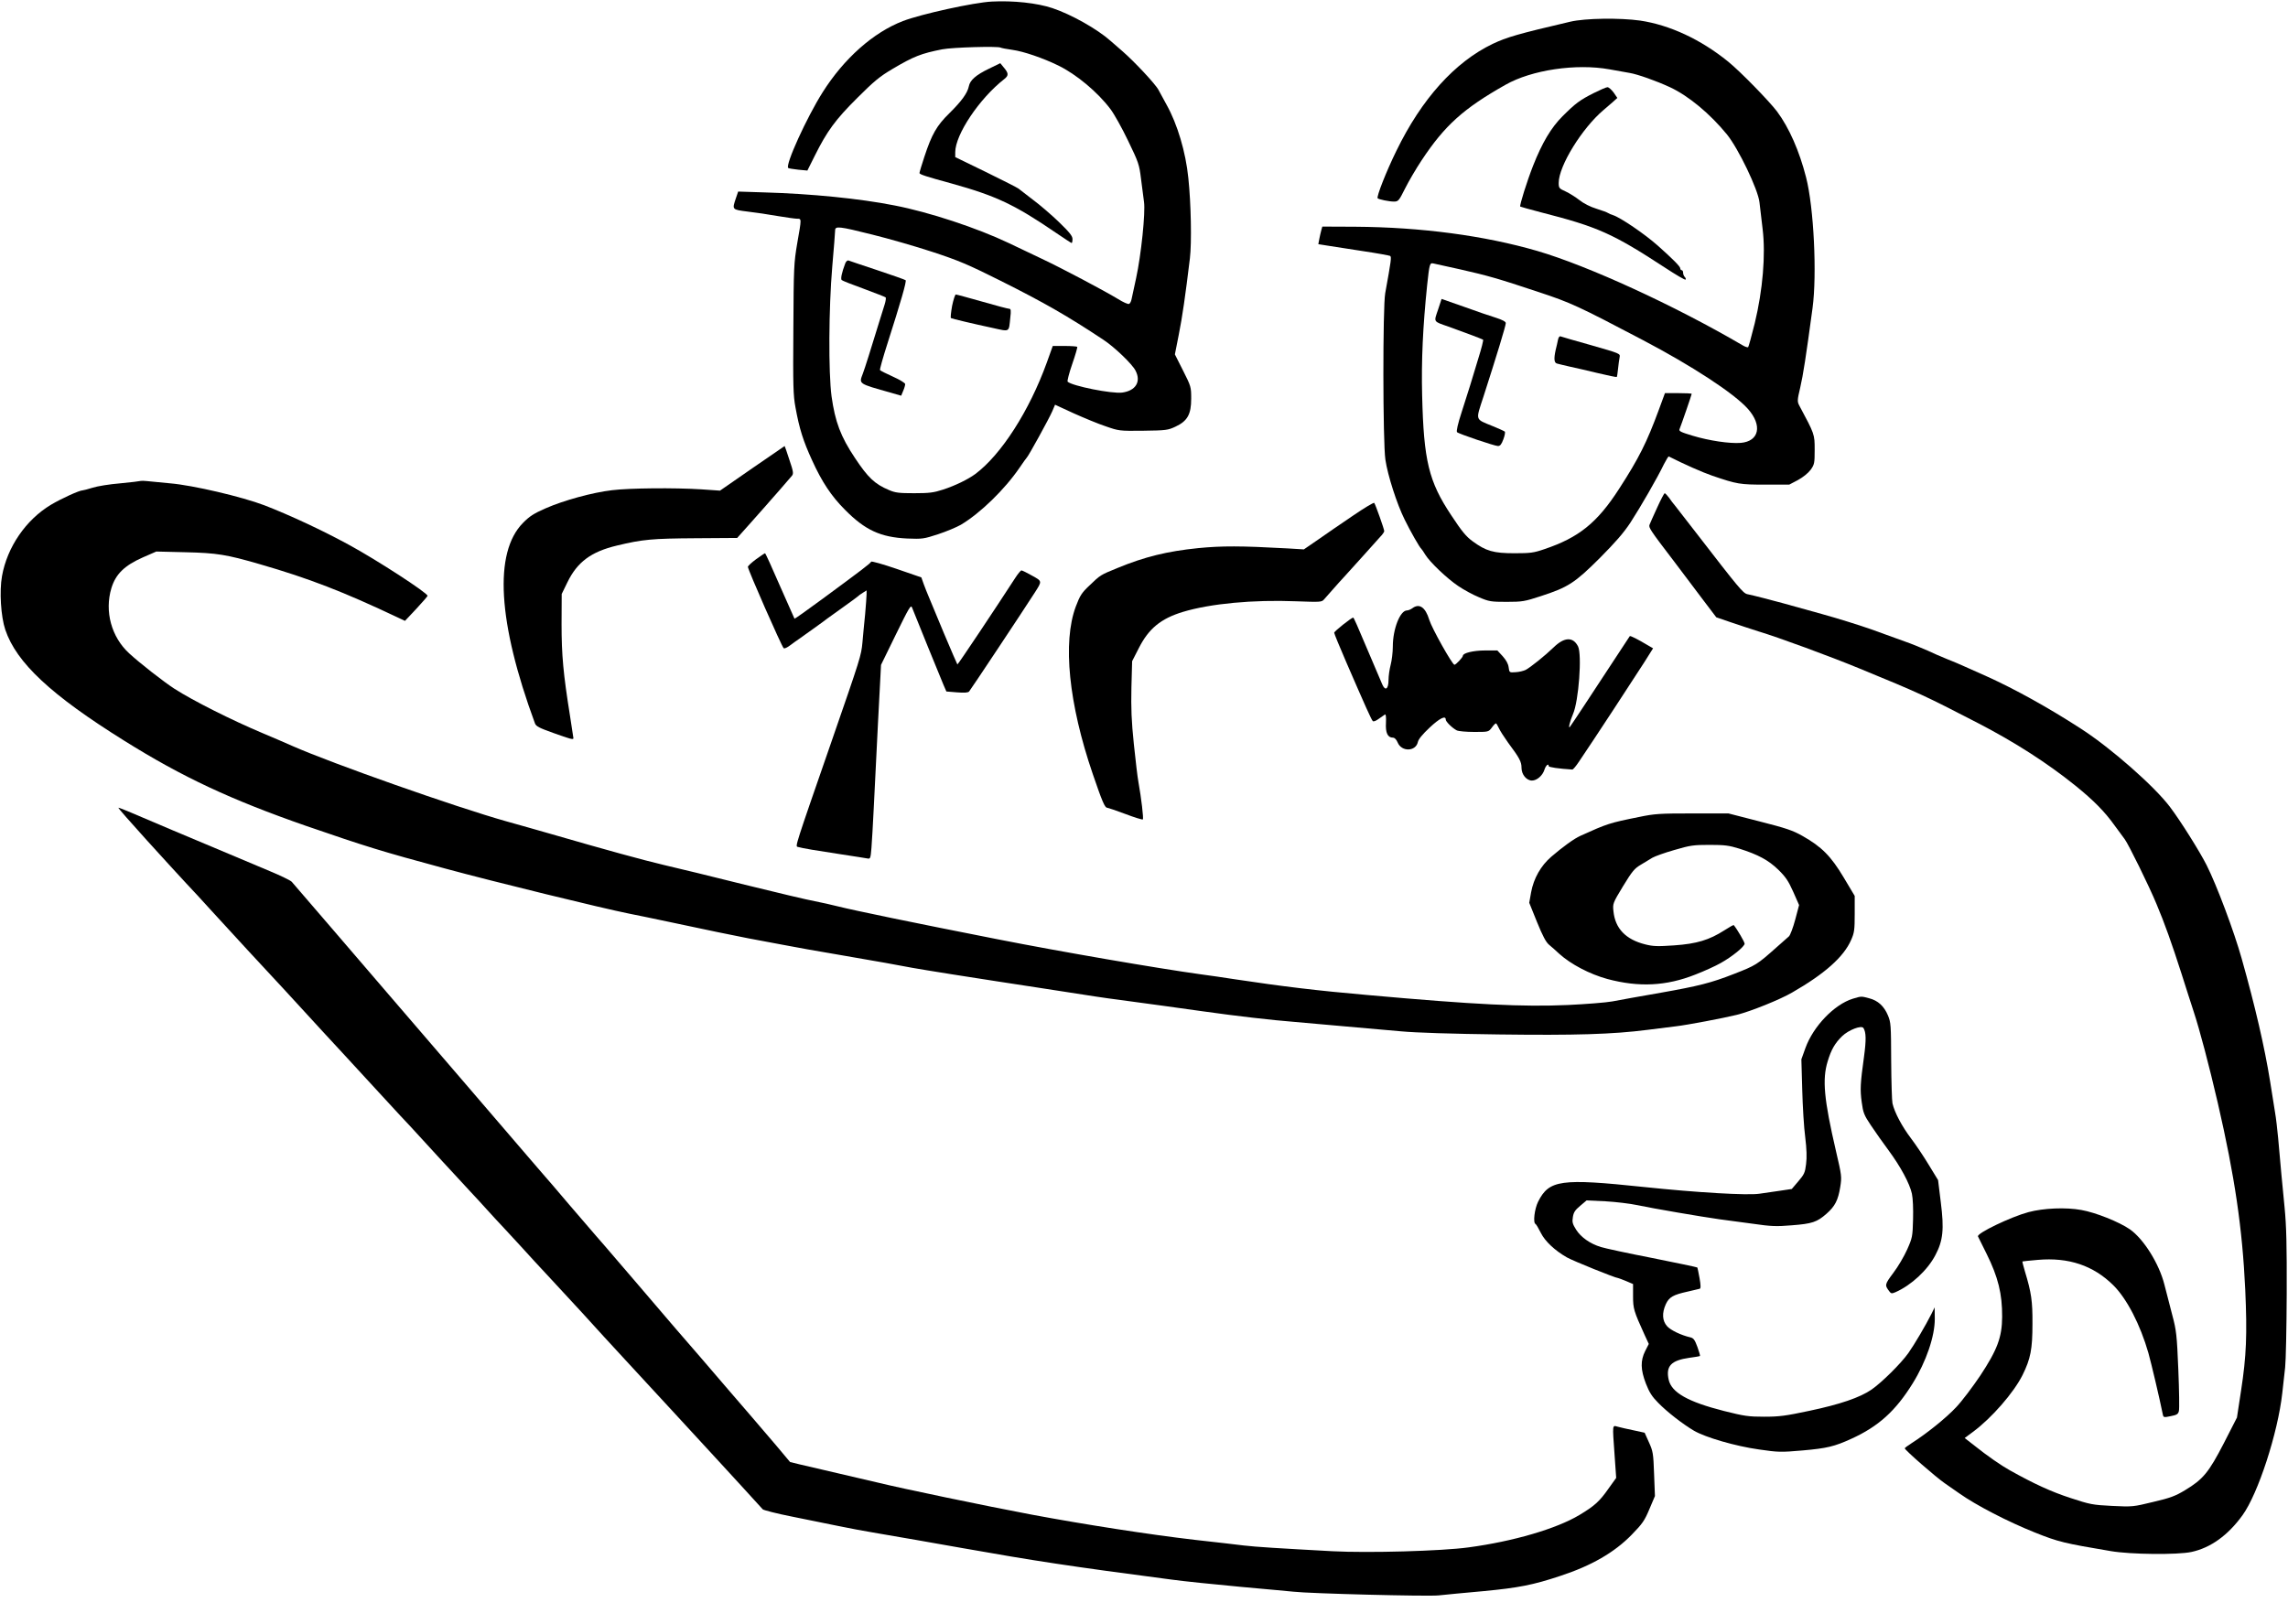 <?xml version="1.0" standalone="no"?>
<!DOCTYPE svg PUBLIC "-//W3C//DTD SVG 20010904//EN"
 "http://www.w3.org/TR/2001/REC-SVG-20010904/DTD/svg10.dtd">
<svg version="1.0" xmlns="http://www.w3.org/2000/svg"
 width="1600pt" height="1136pt" viewBox="0 0 1600 1136"
 preserveAspectRatio="xMidYMid meet">

<g transform="translate(0,1136) scale(0.1,-0.1)"
fill="#000000" stroke="none">
<path d="M6935 11349 c-124 -6 -496 -88 -620 -136 -207 -79 -413 -262 -562
-498 -112 -177 -263 -509 -241 -530 3 -3 34 -8 70 -12 l64 -6 52 104 c85 171
144 252 297 404 117 117 157 150 245 202 150 89 202 109 349 138 71 14 390 23
408 12 5 -3 42 -10 84 -16 75 -10 213 -57 319 -109 126 -61 277 -187 366 -306
25 -33 81 -133 123 -221 73 -151 78 -166 90 -265 7 -58 17 -131 21 -162 11
-74 -20 -371 -55 -533 -14 -66 -29 -133 -32 -148 -3 -16 -11 -31 -18 -33 -7
-3 -41 12 -76 34 -101 61 -392 215 -534 282 -71 34 -176 84 -231 110 -223 106
-556 216 -799 263 -242 48 -585 82 -907 91 l-186 6 -16 -47 c-27 -80 -28 -79
82 -93 53 -6 147 -20 209 -31 61 -10 123 -19 137 -19 32 0 32 5 1 -172 -23
-136 -25 -165 -27 -598 -3 -400 -1 -467 15 -551 27 -149 54 -234 116 -369 68
-150 135 -251 229 -345 142 -144 250 -193 436 -202 106 -4 115 -3 216 30 58
19 129 49 159 66 136 81 307 247 412 401 24 36 47 67 50 70 10 8 154 269 177
322 l20 47 130 -60 c72 -32 172 -74 224 -91 92 -32 95 -33 263 -31 160 2 173
4 226 29 83 39 109 86 109 195 0 82 -1 86 -57 197 l-57 113 27 137 c25 125 46
271 78 535 13 108 8 383 -11 562 -18 181 -77 378 -152 512 -24 43 -49 89 -56
103 -20 40 -170 200 -253 272 -30 26 -67 59 -84 73 -91 81 -273 184 -405 228
-107 36 -274 54 -425 46z m-835 -1630 c113 -28 302 -82 420 -121 186 -61 251
-89 475 -201 308 -154 474 -250 720 -413 78 -51 204 -172 226 -217 40 -77 1
-140 -93 -153 -70 -10 -350 46 -382 76 -4 4 10 60 32 123 22 64 38 118 35 121
-4 3 -43 6 -89 6 l-82 0 -42 -117 c-122 -337 -318 -643 -500 -779 -52 -38
-140 -81 -226 -109 -65 -21 -95 -25 -201 -25 -106 0 -132 3 -176 22 -100 42
-147 87 -238 224 -101 151 -139 254 -164 432 -22 167 -20 613 5 907 11 127 20
240 20 253 0 32 25 30 260 -29z"/>
<path d="M5911 9518 c-24 -63 -34 -109 -25 -117 5 -5 74 -32 154 -61 80 -30
148 -56 153 -60 4 -3 1 -26 -7 -51 -8 -24 -23 -73 -34 -109 -63 -206 -105
-339 -118 -373 -28 -74 -35 -69 199 -135 l69 -20 14 34 c8 18 14 40 14 47 0 8
-38 31 -85 52 -47 21 -88 42 -91 46 -3 5 21 89 52 186 93 291 135 436 127 443
-5 4 -93 35 -198 70 -104 35 -196 65 -202 68 -7 2 -17 -7 -22 -20z"/>
<path d="M6658 9220 c-8 -45 -12 -83 -8 -85 9 -5 156 -40 287 -68 128 -28 117
-34 128 71 6 50 4 62 -7 62 -8 0 -93 22 -189 50 -96 27 -179 50 -185 50 -5 0
-17 -36 -26 -80z"/>
<path d="M10980 11208 c-368 -86 -442 -108 -542 -155 -264 -127 -496 -384
-673 -748 -70 -142 -141 -323 -131 -332 8 -8 80 -23 113 -23 31 0 35 4 79 92
25 50 77 139 115 196 162 245 293 363 587 529 183 104 494 150 727 108 50 -9
113 -20 140 -25 56 -9 188 -56 283 -100 129 -60 280 -185 399 -331 80 -99 217
-384 227 -474 4 -33 14 -117 22 -187 22 -180 1 -427 -55 -659 -22 -89 -43
-164 -46 -167 -3 -4 -21 2 -38 12 -476 279 -1082 557 -1438 661 -369 107 -810
166 -1273 169 l-229 1 -7 -25 c-4 -14 -10 -41 -14 -61 l-7 -37 63 -10 c35 -6
145 -23 245 -38 101 -15 188 -31 194 -34 11 -7 7 -33 -34 -260 -18 -95 -17
-1044 1 -1165 16 -110 81 -312 135 -420 39 -80 105 -196 117 -205 3 -3 16 -21
27 -40 32 -52 150 -165 230 -219 38 -26 104 -62 146 -79 70 -30 84 -32 193
-32 110 0 126 3 239 40 191 62 237 92 411 265 110 111 168 177 216 250 70 108
189 314 234 408 16 31 31 56 34 54 104 -53 235 -111 305 -135 173 -59 192 -62
370 -62 l167 0 61 32 c36 20 71 48 89 72 26 37 28 45 28 140 0 109 0 108 -108
310 -14 27 -14 37 7 125 20 86 40 214 86 555 32 235 9 706 -45 915 -47 185
-119 348 -203 461 -57 75 -258 281 -342 349 -191 155 -408 256 -615 287 -142
20 -385 17 -490 -8z m-770 -1732 c194 -44 262 -63 550 -159 224 -74 276 -98
725 -334 345 -181 641 -374 738 -483 103 -116 79 -227 -50 -238 -77 -6 -220
15 -336 50 -83 25 -98 32 -92 46 12 29 85 241 85 247 0 3 -42 5 -93 5 l-94 0
-43 -117 c-84 -228 -139 -338 -278 -553 -153 -237 -281 -340 -521 -421 -75
-26 -99 -29 -210 -29 -147 0 -199 15 -292 83 -46 33 -77 71 -150 182 -158 237
-193 382 -204 840 -6 243 5 479 35 770 16 149 18 158 44 152 11 -2 95 -21 186
-41z"/>
<path d="M10056 9193 c-30 -88 -35 -80 74 -118 84 -30 232 -85 241 -91 4 -2
-11 -61 -33 -131 -21 -71 -47 -155 -57 -188 -10 -33 -37 -118 -60 -189 -26
-79 -38 -133 -32 -139 12 -12 261 -96 286 -97 16 0 25 12 38 47 10 26 14 50
10 54 -5 4 -42 21 -84 38 -126 52 -121 35 -65 207 92 286 156 495 156 514 0
10 -24 23 -68 37 -37 11 -138 46 -224 77 l-157 55 -25 -76z"/>
<path d="M10895 8983 c-3 -15 -10 -47 -16 -70 -14 -63 -11 -91 9 -96 9 -3 49
-12 87 -21 39 -8 128 -29 199 -46 71 -17 130 -29 132 -27 2 1 6 27 9 57 3 30
8 67 11 81 5 26 4 26 -198 84 -111 31 -208 59 -215 62 -7 3 -15 -7 -18 -24z"/>
<path d="M6917 10880 c-92 -44 -134 -81 -142 -124 -10 -48 -51 -104 -136 -188
-89 -87 -123 -147 -175 -305 -19 -57 -34 -108 -34 -113 0 -10 43 -24 226 -74
309 -86 439 -147 726 -343 59 -40 109 -73 112 -73 3 0 6 12 6 28 0 21 -20 46
-94 118 -52 50 -134 121 -183 157 -48 37 -94 72 -101 78 -7 6 -110 58 -228
116 l-214 104 0 34 c0 124 169 376 343 512 32 25 31 41 -6 84 l-22 27 -78 -38z"/>
<path d="M11145 10709 c-97 -49 -127 -71 -219 -163 -79 -79 -142 -185 -205
-345 -43 -109 -96 -279 -90 -286 3 -2 68 -20 144 -40 399 -102 502 -148 868
-387 76 -50 141 -88 144 -84 4 3 1 12 -5 18 -7 7 -12 20 -12 30 0 10 -4 18
-10 18 -5 0 -10 6 -10 13 0 13 -53 66 -155 157 -93 83 -264 199 -315 215 -14
4 -29 11 -35 15 -5 4 -42 18 -81 30 -43 13 -90 37 -120 61 -27 21 -70 48 -96
60 -45 20 -48 24 -48 60 0 118 163 382 313 509 17 14 45 39 64 55 l33 30 -26
38 c-15 20 -34 37 -43 37 -9 0 -52 -19 -96 -41z"/>
<path d="M5260 8084 l-225 -156 -130 9 c-189 12 -504 9 -625 -6 -137 -16 -338
-71 -465 -127 -82 -36 -112 -55 -158 -102 -205 -208 -176 -696 84 -1402 8 -21
30 -32 128 -67 117 -42 141 -49 141 -37 0 3 -11 73 -24 157 -47 294 -59 423
-59 642 l1 210 40 82 c69 142 166 214 347 257 179 43 245 49 550 51 l290 2 84
94 c46 52 96 108 110 124 14 17 60 68 101 115 41 47 81 93 88 102 12 15 10 30
-18 112 -17 53 -32 96 -33 96 -1 -1 -103 -71 -227 -156z"/>
<path d="M985 7996 c-5 -2 -71 -10 -145 -17 -74 -6 -161 -20 -194 -31 -32 -10
-63 -18 -68 -18 -23 0 -148 -57 -222 -101 -175 -105 -306 -296 -342 -499 -19
-106 -8 -283 23 -375 78 -231 320 -457 833 -777 406 -254 747 -413 1270 -595
418 -144 526 -178 975 -299 339 -92 1099 -278 1285 -315 52 -10 181 -37 285
-59 251 -54 452 -95 550 -114 44 -8 152 -28 240 -45 88 -17 255 -47 370 -66
116 -20 271 -47 345 -60 74 -14 160 -29 190 -35 76 -14 462 -75 595 -95 61 -9
196 -30 300 -46 386 -60 443 -69 560 -84 222 -30 399 -54 575 -79 233 -33 485
-62 650 -75 74 -6 232 -20 350 -31 118 -10 292 -26 385 -34 105 -10 366 -18
685 -22 532 -7 799 1 1040 32 63 8 153 19 200 25 78 9 331 57 425 80 97 24
303 107 387 156 228 131 361 249 413 368 22 50 25 69 25 182 l0 126 -77 129
c-89 149 -154 215 -289 291 -67 38 -114 54 -299 101 l-218 56 -252 0 c-229 0
-264 -2 -374 -25 -209 -42 -222 -47 -410 -132 -43 -19 -124 -78 -203 -146 -73
-63 -123 -151 -141 -249 l-13 -73 54 -134 c40 -98 63 -142 85 -160 17 -14 49
-42 71 -63 81 -73 212 -142 336 -176 220 -59 412 -50 616 31 62 24 141 60 176
80 81 45 168 116 168 136 0 12 -52 101 -76 130 -2 2 -32 -15 -66 -37 -105 -67
-192 -94 -351 -105 -116 -8 -147 -7 -202 7 -136 34 -210 111 -222 231 -6 54
-5 57 67 176 64 105 80 124 124 150 28 17 65 39 81 49 17 10 86 35 153 54 112
33 135 36 247 36 106 0 136 -4 207 -26 133 -42 205 -81 274 -148 51 -50 70
-78 104 -154 l41 -93 -27 -102 c-15 -56 -35 -109 -44 -117 -9 -8 -48 -43 -86
-76 -137 -122 -145 -127 -299 -187 -161 -63 -246 -84 -510 -131 -143 -25 -296
-52 -340 -61 -44 -8 -183 -19 -310 -25 -313 -14 -647 2 -1405 70 -346 30 -593
60 -925 110 -77 12 -186 28 -241 35 -296 41 -973 157 -1419 245 -585 115
-1000 201 -1112 229 -46 12 -120 28 -165 37 -46 8 -265 60 -488 115 -223 56
-479 118 -570 139 -147 35 -389 101 -800 220 -74 21 -209 60 -300 85 -352 99
-1217 404 -1498 528 -42 19 -133 58 -202 87 -219 92 -491 229 -620 312 -73 47
-241 178 -317 248 -124 114 -173 293 -124 456 30 98 91 158 220 215 l94 41
206 -5 c217 -5 285 -16 516 -83 346 -100 586 -193 968 -374 l49 -23 79 84 c43
46 78 87 79 91 1 20 -358 253 -550 357 -185 101 -412 207 -590 276 -157 60
-502 141 -660 154 -74 7 -148 14 -165 16 -16 2 -34 2 -40 1z"/>
<path d="M11588 7808 c-26 -57 -50 -110 -53 -119 -7 -19 5 -38 171 -255 66
-88 160 -212 208 -276 l88 -116 102 -35 c55 -19 142 -47 191 -63 141 -42 507
-177 708 -260 428 -176 451 -187 827 -381 259 -134 485 -279 685 -440 127
-103 203 -180 273 -278 28 -38 59 -81 70 -95 25 -33 169 -324 223 -455 56
-133 106 -273 174 -485 30 -96 69 -215 85 -265 42 -127 108 -377 169 -640 119
-516 172 -879 192 -1306 14 -315 8 -464 -29 -705 l-29 -190 -92 -180 c-106
-205 -145 -252 -271 -328 -66 -40 -102 -54 -222 -82 -140 -34 -145 -35 -288
-28 -137 7 -153 10 -293 56 -132 43 -254 99 -422 193 -61 34 -158 101 -248
173 l-68 53 58 43 c130 96 285 274 347 398 56 114 69 180 69 358 1 159 -8 219
-52 364 -11 38 -20 71 -18 72 1 1 49 6 107 11 216 19 388 -39 528 -177 95 -94
189 -276 246 -475 20 -72 76 -308 101 -431 4 -19 8 -20 55 -10 42 8 52 14 57
36 4 14 2 144 -4 290 -10 243 -14 275 -42 380 -16 63 -41 159 -55 213 -37 148
-146 321 -242 388 -75 52 -241 118 -339 135 -109 20 -266 13 -370 -15 -123
-33 -363 -148 -353 -170 2 -3 29 -58 60 -121 81 -163 110 -281 109 -442 -1
-143 -34 -230 -154 -412 -52 -77 -127 -177 -168 -220 -70 -75 -206 -184 -311
-251 -27 -17 -48 -33 -48 -36 0 -12 218 -202 279 -244 32 -22 78 -54 102 -71
117 -83 339 -198 529 -274 165 -66 204 -75 530 -130 139 -24 468 -27 565 -6
134 29 255 116 357 257 109 151 247 575 278 854 6 55 15 136 20 180 5 44 10
276 11 515 1 342 -2 471 -15 605 -17 172 -27 278 -45 485 -6 63 -15 142 -21
175 -5 33 -21 132 -35 220 -39 242 -104 523 -199 860 -53 189 -174 512 -245
653 -49 97 -182 309 -256 407 -109 145 -415 414 -625 549 -224 145 -458 275
-655 364 -49 22 -117 52 -150 67 -33 15 -91 40 -130 55 -38 15 -99 42 -135 59
-36 16 -108 46 -160 64 -52 19 -158 57 -235 85 -77 27 -232 76 -345 107 -113
31 -234 65 -270 75 -69 19 -207 55 -252 64 -29 7 -63 48 -343 411 -81 105
-154 199 -163 210 -10 11 -28 35 -40 53 -13 17 -27 32 -31 32 -3 0 -28 -46
-53 -102z"/>
<path d="M9460 7752 c-80 -54 -189 -129 -243 -167 l-99 -68 -116 7 c-326 18
-458 18 -622 2 -218 -22 -376 -61 -565 -139 -120 -49 -119 -48 -197 -123 -54
-51 -66 -70 -95 -147 -93 -248 -50 -679 119 -1172 65 -190 84 -235 100 -235 7
-1 65 -20 128 -44 63 -24 118 -41 122 -38 6 7 -11 150 -31 262 -6 30 -20 150
-32 265 -17 164 -20 250 -17 395 l5 185 46 90 c69 137 154 208 310 255 192 58
492 86 790 74 168 -6 179 -6 195 12 9 11 37 42 61 69 24 28 65 73 90 100 25
28 84 93 131 145 47 52 97 108 112 125 16 16 28 34 28 40 0 13 -62 188 -70
197 -3 5 -71 -36 -150 -90z"/>
<path d="M5287 7448 c-31 -23 -57 -47 -57 -53 0 -20 234 -552 250 -569 5 -5
25 4 47 21 21 16 48 35 60 43 37 26 188 134 198 143 6 4 55 40 110 79 55 39
102 74 105 77 3 4 17 14 33 24 l27 17 0 -27 c0 -16 -5 -77 -10 -138 -6 -60
-15 -151 -19 -200 -9 -93 -12 -102 -219 -700 -253 -729 -251 -724 -234 -729
35 -10 132 -26 297 -51 94 -14 180 -28 191 -30 20 -4 22 0 28 73 3 42 11 167
16 277 5 110 19 381 30 602 l21 402 104 213 c93 190 105 210 113 188 18 -46
200 -495 220 -541 l20 -46 73 -6 c52 -4 77 -3 86 6 10 11 382 571 460 693 51
80 52 78 -21 118 -35 20 -68 36 -73 36 -5 0 -25 -24 -43 -52 -130 -201 -402
-609 -405 -606 -2 2 -44 100 -94 218 -49 118 -97 233 -106 255 -10 22 -25 62
-35 88 l-17 48 -174 60 c-96 33 -175 55 -177 50 -4 -11 -63 -56 -340 -260
-107 -79 -195 -141 -196 -139 -1 2 -47 105 -102 230 -54 125 -101 228 -104
228 -3 0 -31 -19 -63 -42z"/>
<path d="M9876 7105 c-11 -8 -28 -15 -37 -15 -48 0 -99 -130 -99 -252 0 -40
-7 -98 -15 -128 -8 -30 -15 -78 -15 -106 0 -65 -23 -80 -44 -31 -7 18 -46 109
-86 202 -89 211 -113 265 -117 265 -12 0 -133 -96 -133 -106 0 -6 38 -99 84
-205 136 -314 176 -403 186 -413 5 -5 22 1 42 16 18 13 38 27 43 30 6 4 9 -17
7 -59 -4 -69 12 -103 49 -103 12 0 24 -13 33 -34 27 -66 126 -64 141 3 4 20
32 54 82 101 70 66 113 87 113 57 0 -15 45 -59 77 -76 12 -6 67 -11 122 -11
100 0 100 0 123 30 12 17 25 30 29 30 3 0 12 -14 20 -32 7 -17 36 -62 63 -100
82 -110 96 -136 96 -179 0 -47 35 -89 73 -89 34 0 74 34 87 75 10 32 30 48 30
26 0 -8 70 -18 165 -24 6 0 26 24 46 54 100 147 400 606 456 694 l63 100 -38
22 c-65 39 -121 68 -125 63 -4 -6 -165 -251 -312 -475 -54 -82 -102 -154 -107
-160 -13 -14 1 41 22 90 40 90 64 418 35 474 -35 68 -96 65 -170 -7 -60 -58
-161 -139 -196 -158 -15 -7 -46 -15 -70 -16 -44 -3 -44 -3 -49 34 -3 25 -18
51 -42 78 l-37 40 -86 0 c-81 0 -155 -18 -155 -37 0 -11 -49 -63 -59 -63 -15
0 -158 255 -176 314 -27 89 -70 118 -119 81z"/>
<path d="M1026 5483 c114 -126 239 -262 278 -304 39 -41 114 -122 166 -180
101 -111 451 -491 460 -499 3 -3 82 -88 175 -190 93 -102 224 -244 290 -315
66 -72 170 -184 230 -250 61 -66 139 -151 175 -190 36 -38 70 -74 75 -80 15
-17 197 -215 220 -240 11 -11 44 -48 74 -80 30 -33 84 -91 120 -130 36 -38 88
-95 115 -125 27 -30 81 -89 120 -130 39 -42 93 -100 120 -130 53 -59 125 -137
221 -240 135 -145 289 -313 359 -391 27 -30 95 -103 151 -164 56 -60 211 -229
346 -375 134 -146 264 -287 290 -315 47 -51 303 -330 323 -353 7 -6 99 -30
206 -51 107 -22 254 -52 325 -66 72 -15 180 -35 240 -45 201 -34 398 -69 625
-109 502 -89 757 -128 1460 -220 85 -12 304 -34 485 -51 182 -16 348 -32 370
-34 110 -13 935 -34 1014 -26 47 5 190 19 316 30 242 23 347 43 538 107 216
71 376 163 497 287 75 77 90 98 124 179 l39 92 -6 155 c-5 145 -8 159 -36 221
l-30 67 -78 17 c-43 9 -93 20 -110 25 -39 10 -38 24 -22 -201 l11 -157 -56
-78 c-61 -87 -97 -119 -202 -182 -161 -96 -461 -184 -774 -226 -189 -26 -701
-40 -951 -27 -386 21 -533 30 -619 40 -47 6 -203 24 -348 40 -317 37 -768 107
-1137 176 -318 60 -905 182 -1080 225 -93 22 -269 63 -390 91 -121 28 -220 51
-220 52 -2 4 -173 206 -270 318 -55 63 -122 142 -150 174 -61 72 -365 425
-380 441 -5 6 -19 22 -30 35 -11 13 -114 134 -230 269 -115 135 -221 258 -235
274 -14 17 -41 48 -61 70 -19 23 -105 122 -190 221 -84 99 -165 194 -180 210
-29 34 -67 77 -584 680 -203 237 -423 493 -490 570 -66 77 -244 284 -395 460
-151 176 -282 327 -290 337 -8 9 -76 42 -150 73 -74 31 -202 85 -285 120 -240
100 -603 254 -689 291 -44 19 -83 34 -88 34 -5 0 85 -102 198 -227z"/>
<path d="M12957 4374 c-130 -40 -277 -193 -332 -346 l-28 -78 6 -212 c3 -117
12 -267 21 -333 10 -83 12 -141 6 -187 -7 -60 -13 -73 -54 -121 l-46 -54 -87
-13 c-49 -7 -110 -16 -138 -20 -83 -13 -439 8 -810 47 -581 61 -662 50 -739
-103 -25 -50 -37 -148 -18 -156 4 -1 21 -30 37 -62 30 -60 99 -124 183 -172
45 -25 339 -144 357 -144 3 0 29 -10 56 -21 l49 -21 0 -85 c0 -87 5 -104 80
-269 l30 -65 -25 -49 c-34 -68 -33 -130 5 -229 24 -61 43 -91 86 -134 61 -63
172 -149 250 -195 81 -47 290 -108 454 -131 137 -20 154 -20 305 -7 171 15
224 28 340 81 190 86 311 195 431 389 94 152 154 328 154 450 l-1 81 -22 -45
c-42 -83 -119 -214 -162 -275 -52 -73 -184 -204 -257 -255 -81 -56 -222 -104
-436 -149 -165 -35 -209 -41 -315 -41 -109 0 -138 4 -281 40 -252 64 -367 129
-387 219 -21 95 17 135 144 153 39 5 74 11 75 13 2 2 -6 30 -18 63 -18 49 -27
62 -49 67 -65 15 -138 50 -163 78 -34 38 -37 92 -9 154 23 50 52 66 152 88 41
9 79 18 85 20 8 2 8 23 -1 74 -7 39 -14 73 -16 75 -2 2 -143 32 -314 66 -170
33 -332 68 -360 77 -76 23 -140 69 -173 121 -25 40 -29 53 -23 88 5 33 15 49
51 79 l45 38 130 -6 c72 -4 173 -16 225 -27 107 -23 453 -82 575 -99 44 -6
148 -20 231 -31 131 -19 166 -20 275 -11 141 11 175 22 242 81 59 52 81 94 96
188 11 70 10 79 -30 250 -84 362 -97 502 -58 628 25 83 51 127 101 176 46 44
135 78 149 57 19 -30 20 -83 4 -201 -26 -188 -28 -229 -16 -318 10 -74 16 -90
65 -163 30 -45 85 -123 123 -174 84 -114 147 -231 163 -303 7 -33 10 -106 8
-180 -3 -119 -5 -129 -41 -210 -21 -47 -64 -121 -97 -164 -61 -82 -61 -85 -28
-129 12 -16 17 -17 43 -6 111 49 224 154 279 259 54 102 62 181 38 370 l-19
155 -64 105 c-35 58 -91 142 -126 188 -62 82 -114 179 -129 244 -4 18 -8 152
-9 298 -1 251 -2 268 -23 318 -27 64 -69 103 -131 119 -56 15 -54 15 -114 -3z"/>
</g>
</svg>
